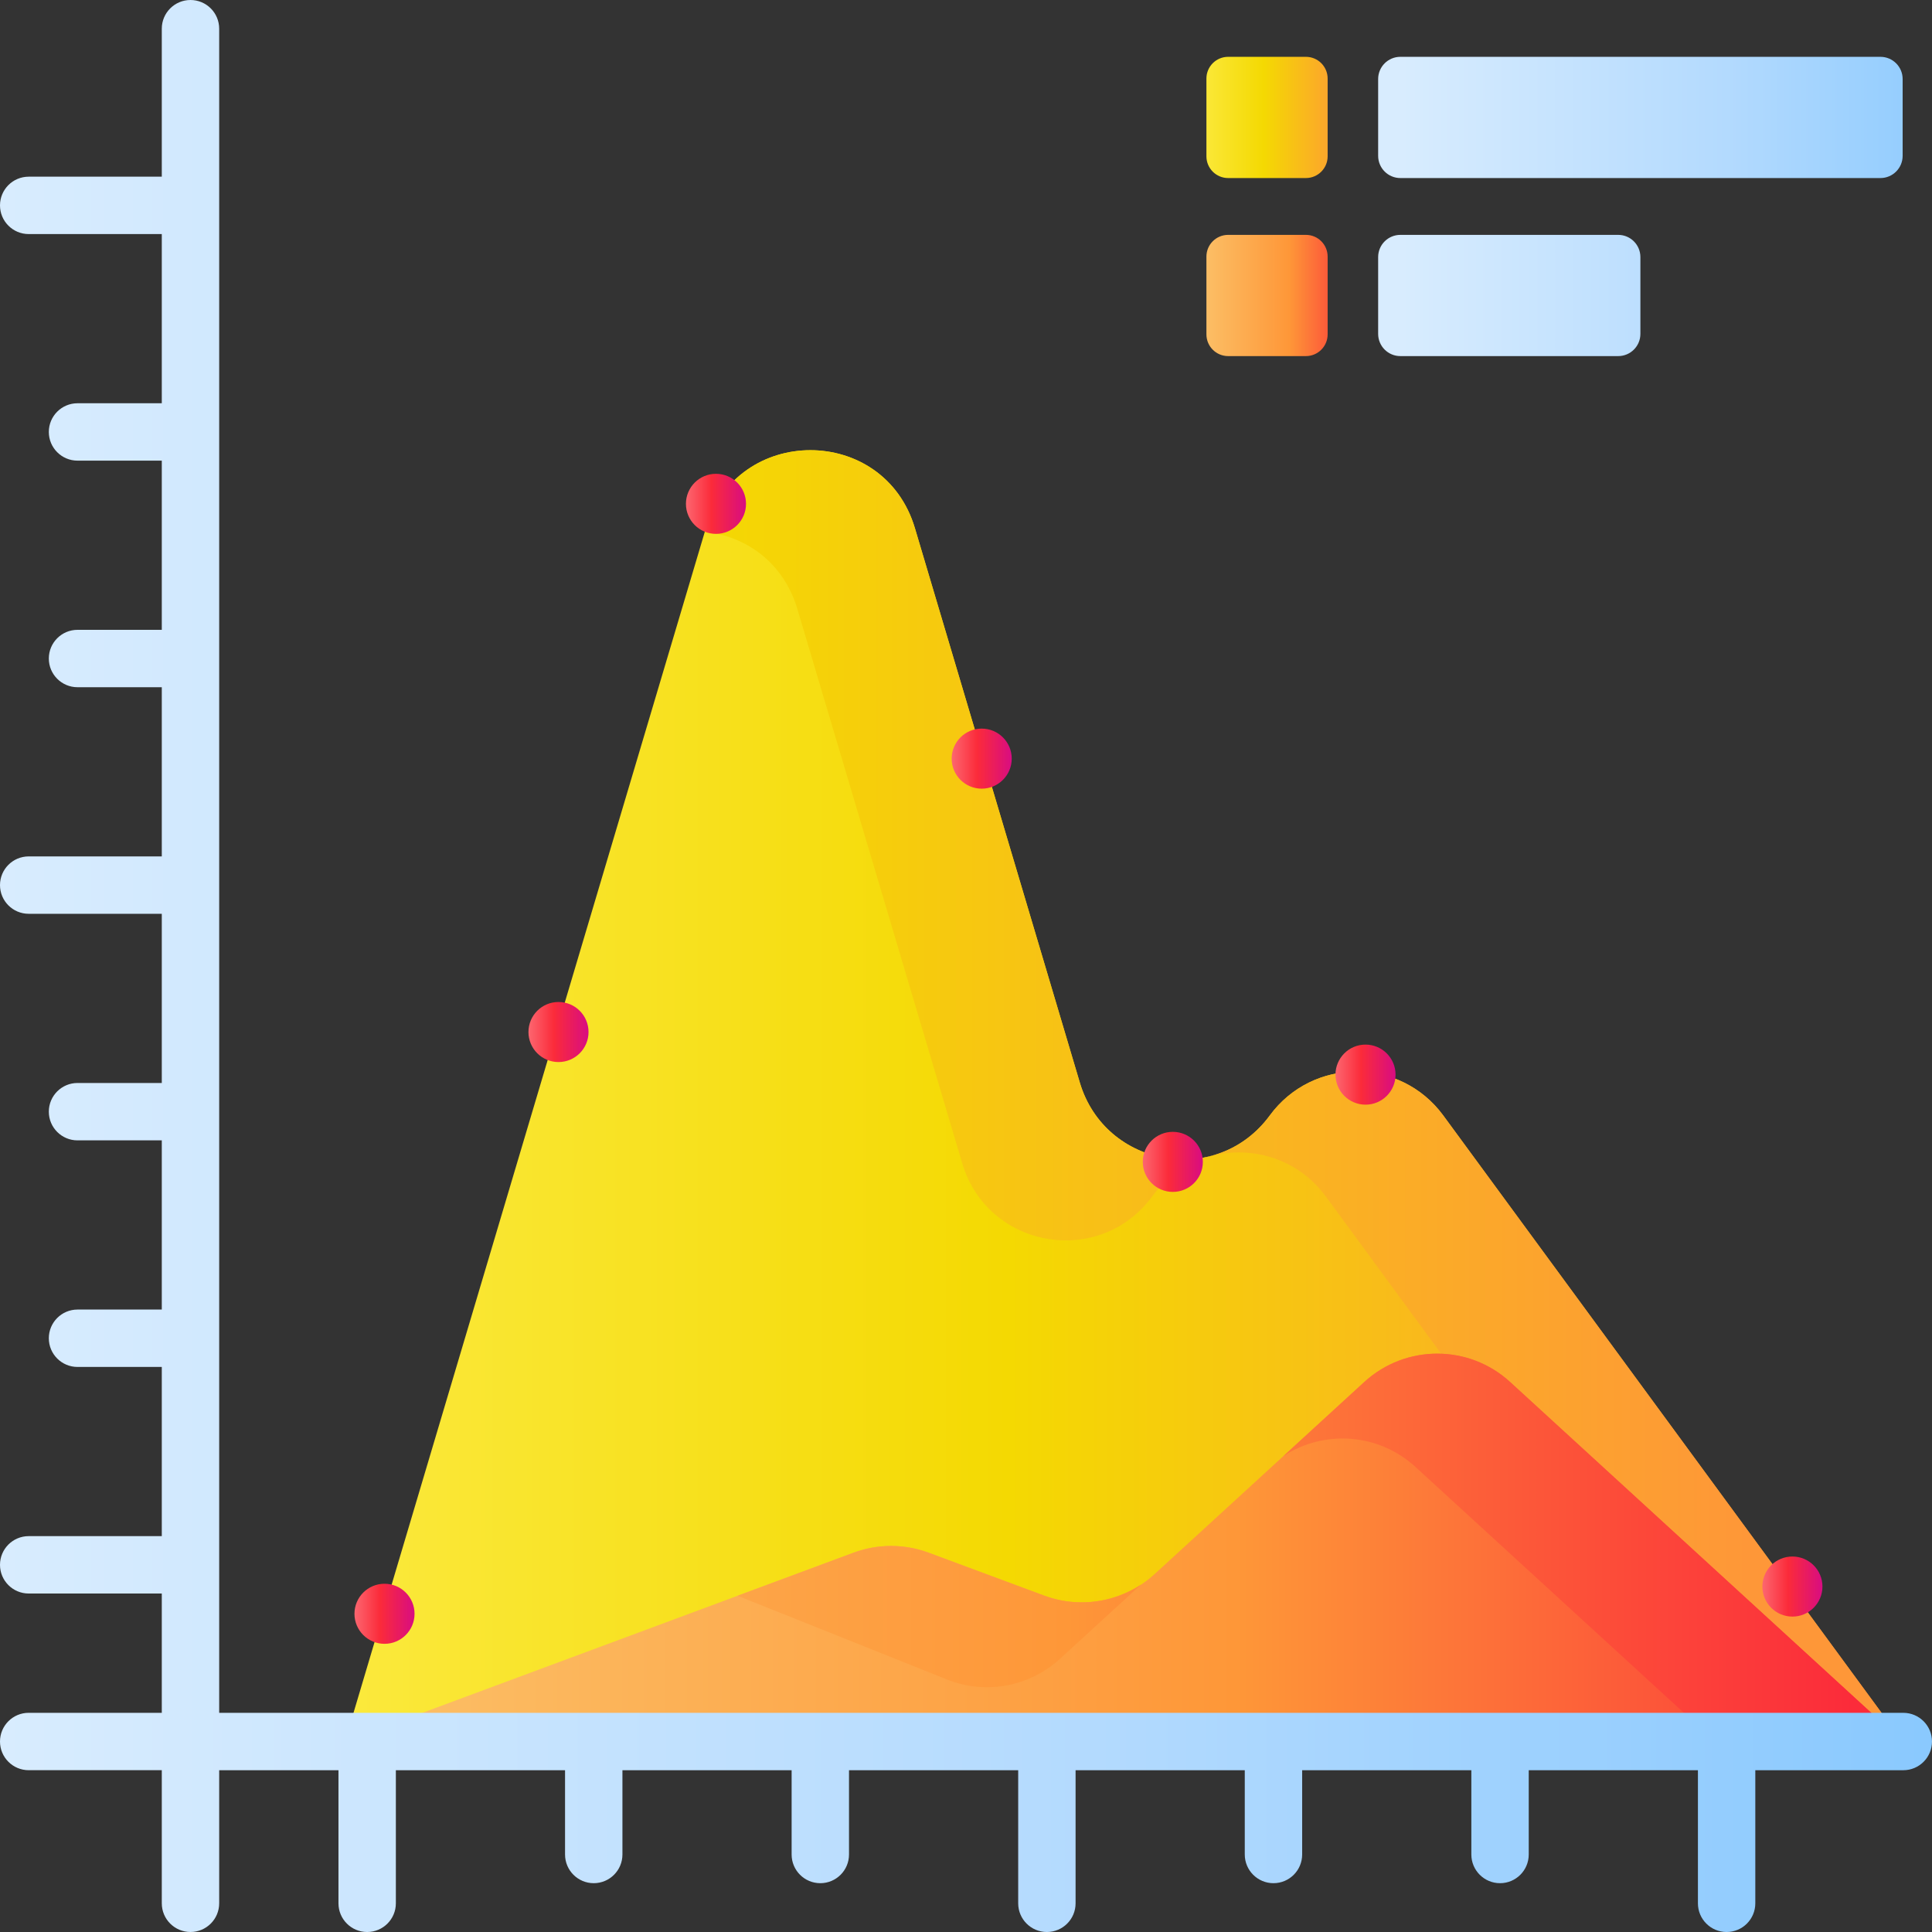 <svg xmlns:xlink="http://www.w3.org/1999/xlink" id="Capa_1" enable-background="new 0 0 510 510" height="512" viewBox="0 0 510 510"
     width="512" xmlns="http://www.w3.org/2000/svg">
    <rect x="0" y="0" width="510" height="510" fill="#333333" stroke="none"/>
    <linearGradient id="lg1">
        <stop offset="0" stop-color="#fef056"/>
        <stop offset=".521" stop-color="#f4d902"/>
        <stop offset="1" stop-color="#fe9738"/>
    </linearGradient>
    <linearGradient id="SVGID_1_" gradientUnits="userSpaceOnUse" x1="15.102" x2="496.861" xlink:href="#lg1" y1="289.288"
                    y2="289.288"/>
    <linearGradient id="SVGID_2_" gradientUnits="userSpaceOnUse" x1="-121.333" x2="461.884" xlink:href="#lg1"
                    y1="289.288" y2="289.288"/>
    <linearGradient id="lg2">
        <stop offset="0" stop-color="#fbc56d"/>
        <stop offset=".584" stop-color="#fe9738"/>
        <stop offset=".998" stop-color="#fb2b3a"/>
    </linearGradient>
    <linearGradient id="SVGID_3_" gradientUnits="userSpaceOnUse" x1="64.6" x2="512.819" xlink:href="#lg2" y1="408.534"
                    y2="408.534"/>
    <linearGradient id="SVGID_4_" gradientUnits="userSpaceOnUse" x1="-10.667" x2="490.162" xlink:href="#lg2"
                    y1="408.534" y2="408.534"/>
    <linearGradient id="SVGID_5_" gradientUnits="userSpaceOnUse" x1="-10.667" x2="490.162" xlink:href="#lg2"
                    y1="426.739" y2="426.739"/>
    <linearGradient id="lg3">
        <stop offset="0" stop-color="#d8ecfe"/>
        <stop offset=".567" stop-color="#b3dafe"/>
        <stop offset=".996" stop-color="#8ac9fe"/>
    </linearGradient>
    <linearGradient id="SVGID_6_" gradientUnits="userSpaceOnUse" x1="0" x2="510" xlink:href="#lg3" y1="255" y2="255"/>
    <linearGradient id="lg4">
        <stop offset="0" stop-color="#fd8087"/>
        <stop offset=".521" stop-color="#fb2b3a"/>
        <stop offset="1" stop-color="#d90d80"/>
    </linearGradient>
    <linearGradient id="SVGID_7_" gradientUnits="userSpaceOnUse" x1="136.571" x2="155.15" xlink:href="#lg4" y1="272.429"
                    y2="272.429"/>
    <linearGradient id="SVGID_8_" gradientUnits="userSpaceOnUse" x1="90.642" x2="109.221" xlink:href="#lg4" y1="426"
                    y2="426"/>
    <linearGradient id="SVGID_9_" gradientUnits="userSpaceOnUse" x1="178.142" x2="196.721" xlink:href="#lg4" y1="133"
                    y2="133"/>
    <linearGradient id="SVGID_10_" gradientUnits="userSpaceOnUse" x1="248.284" x2="266.864" xlink:href="#lg4"
                    y1="200.26" y2="200.26"/>
    <linearGradient id="SVGID_11_" gradientUnits="userSpaceOnUse" x1="298.735" x2="317.315" xlink:href="#lg4"
                    y1="306.705" y2="306.705"/>
    <linearGradient id="SVGID_12_" gradientUnits="userSpaceOnUse" x1="349.605" x2="368.184" xlink:href="#lg4"
                    y1="283.676" y2="283.676"/>
    <linearGradient id="SVGID_13_" gradientUnits="userSpaceOnUse" x1="462.294" x2="480.874" xlink:href="#lg4"
                    y1="418.81" y2="418.81"/>
    <linearGradient id="SVGID_14_" gradientUnits="userSpaceOnUse" x1="370.011" x2="521.173" xlink:href="#lg3" y1="31"
                    y2="31"/>
    <linearGradient id="SVGID_15_" gradientUnits="userSpaceOnUse" x1="370.011" x2="521.173" xlink:href="#lg3" y1="78"
                    y2="78"/>
    <linearGradient id="SVGID_16_" gradientUnits="userSpaceOnUse" x1="309.5" x2="355.72" xlink:href="#lg1" y1="31"
                    y2="31"/>
    <linearGradient id="SVGID_17_" gradientUnits="userSpaceOnUse" x1="314.5" x2="358.73" xlink:href="#lg2" y1="78"
                    y2="78"/>
    <g>
        <path d="m335.18 294.466c-13.889 18.931-43.444 13.799-50.138-8.706l-43.53-146.347c-8.16-27.435-47.014-27.435-55.174 0l-95.28 320.325h411.192l-121.256-165.272c-11.352-15.473-34.462-15.473-45.814 0z"
              fill="url(#SVGID_1_)"/>
        <path d="m210.485 160.76 43.53 146.347c6.694 22.506 36.249 27.637 50.138 8.706 11.352-15.473 34.462-15.473 45.814 0l105.594 143.926h46.688l-121.255-165.273c-11.352-15.473-34.462-15.473-45.814 0-13.889 18.931-43.444 13.799-50.138-8.706l-43.53-146.347c-8.16-27.434-47.014-27.434-55.174 0l-.284.956c10.642 1.12 20.717 7.903 24.431 20.391z"
              fill="url(#SVGID_2_)"/>
        <path d="m245.143 409.88 30.486 11.323c10.025 3.723 21.29 1.521 29.175-5.702l55.327-50.685c10.894-9.98 27.61-9.98 38.504 0l103.615 94.922h-411.193l134.24-49.858c6.402-2.378 13.444-2.378 19.846 0z"
              fill="url(#SVGID_3_)"/>
        <g>
            <path d="m398.635 364.816c-10.894-9.98-27.609-9.98-38.504 0l-21.344 19.554c10.724-7.019 25.103-6.077 34.837 2.841l79.169 72.527h49.457z"
                  fill="url(#SVGID_4_)"/>
            <path d="m275.629 421.203-30.486-11.323c-6.402-2.378-13.444-2.378-19.846 0l-30.594 11.363 55.915 22.355c10.025 3.723 21.29 1.521 29.175-5.702l21.388-19.593c-7.499 4.921-16.976 6.085-25.552 2.9z"
                  fill="url(#SVGID_5_)"/>
        </g>
        <path d="m502.426 452.142h-444.568v-444.568c0-4.183-3.391-7.574-7.574-7.574s-7.574 3.391-7.574 7.574v39.065h-35.136c-4.183 0-7.574 3.391-7.574 7.574s3.391 7.574 7.574 7.574h35.136v44.662h-22.247c-4.183 0-7.574 3.391-7.574 7.574s3.391 7.574 7.574 7.574h22.247v44.662h-22.247c-4.183 0-7.574 3.391-7.574 7.574s3.391 7.574 7.574 7.574h22.247v44.662h-35.136c-4.183 0-7.574 3.391-7.574 7.574s3.391 7.574 7.574 7.574h35.136v44.662h-22.247c-4.183 0-7.574 3.391-7.574 7.574s3.391 7.574 7.574 7.574h22.247v44.662h-22.247c-4.183 0-7.574 3.391-7.574 7.574s3.391 7.574 7.574 7.574h22.247v44.662h-35.136c-4.183 0-7.574 3.391-7.574 7.574s3.391 7.574 7.574 7.574h35.136v31.49h-35.136c-4.183 0-7.574 3.391-7.574 7.574s3.391 7.574 7.574 7.574h35.136v35.135c0 4.183 3.391 7.574 7.574 7.574s7.574-3.391 7.574-7.574v-35.13h31.49v35.135c0 4.183 3.391 7.574 7.574 7.574s7.574-3.391 7.574-7.574v-35.135h44.662v22.247c0 4.183 3.391 7.574 7.574 7.574s7.574-3.391 7.574-7.574v-22.247h44.662v22.247c0 4.183 3.391 7.574 7.574 7.574s7.574-3.391 7.574-7.574v-22.247h44.662v35.135c0 4.183 3.391 7.574 7.574 7.574s7.574-3.391 7.574-7.574v-35.135h44.662v22.247c0 4.183 3.391 7.574 7.574 7.574s7.574-3.391 7.574-7.574v-22.247h44.662v22.247c0 4.183 3.391 7.574 7.574 7.574s7.574-3.391 7.574-7.574v-22.247h44.662v35.135c0 4.183 3.391 7.574 7.574 7.574s7.574-3.391 7.574-7.574v-35.135h39.065c4.183 0 7.574-3.391 7.574-7.574s-3.386-7.574-7.569-7.574z"
              fill="url(#SVGID_6_)"/>
        <circle cx="147.429" cy="272.429" fill="url(#SVGID_7_)" r="7.929"/>
        <circle cx="101.5" cy="426" fill="url(#SVGID_8_)" r="7.929"/>
        <circle cx="189" cy="133" fill="url(#SVGID_9_)" r="7.929"/>
        <circle cx="259.143" cy="200.26" fill="url(#SVGID_10_)" r="7.929"/>
        <circle cx="309.594" cy="306.705" fill="url(#SVGID_11_)" r="7.929"/>
        <circle cx="360.463" cy="283.676" fill="url(#SVGID_12_)" r="7.929"/>
        <circle cx="473.152" cy="418.81" fill="url(#SVGID_13_)" r="7.929"/>
        <g>
            <g>
                <path d="m496.391 47h-126.735c-3.236 0-5.859-2.623-5.859-5.859v-20.282c0-3.236 2.623-5.859 5.859-5.859h126.735c3.236 0 5.859 2.623 5.859 5.859v20.282c0 3.236-2.624 5.859-5.859 5.859z"
                      fill="url(#SVGID_14_)"/>
                <path d="m427.165 94h-57.509c-3.236 0-5.859-2.623-5.859-5.859v-20.282c0-3.236 2.623-5.859 5.859-5.859h57.509c3.236 0 5.859 2.623 5.859 5.859v20.282c-.001 3.236-2.624 5.859-5.859 5.859z"
                      fill="url(#SVGID_15_)"/>
            </g>
            <path d="m344.729 47h-20.53c-3.167 0-5.735-2.568-5.735-5.735v-20.53c0-3.167 2.568-5.735 5.735-5.735h20.53c3.167 0 5.735 2.568 5.735 5.735v20.53c0 3.167-2.568 5.735-5.735 5.735z"
                  fill="url(#SVGID_16_)"/>
            <path d="m344.729 94h-20.53c-3.167 0-5.735-2.568-5.735-5.735v-20.53c0-3.167 2.568-5.735 5.735-5.735h20.53c3.167 0 5.735 2.568 5.735 5.735v20.53c0 3.167-2.568 5.735-5.735 5.735z"
                  fill="url(#SVGID_17_)"/>
        </g>
    </g>
</svg>